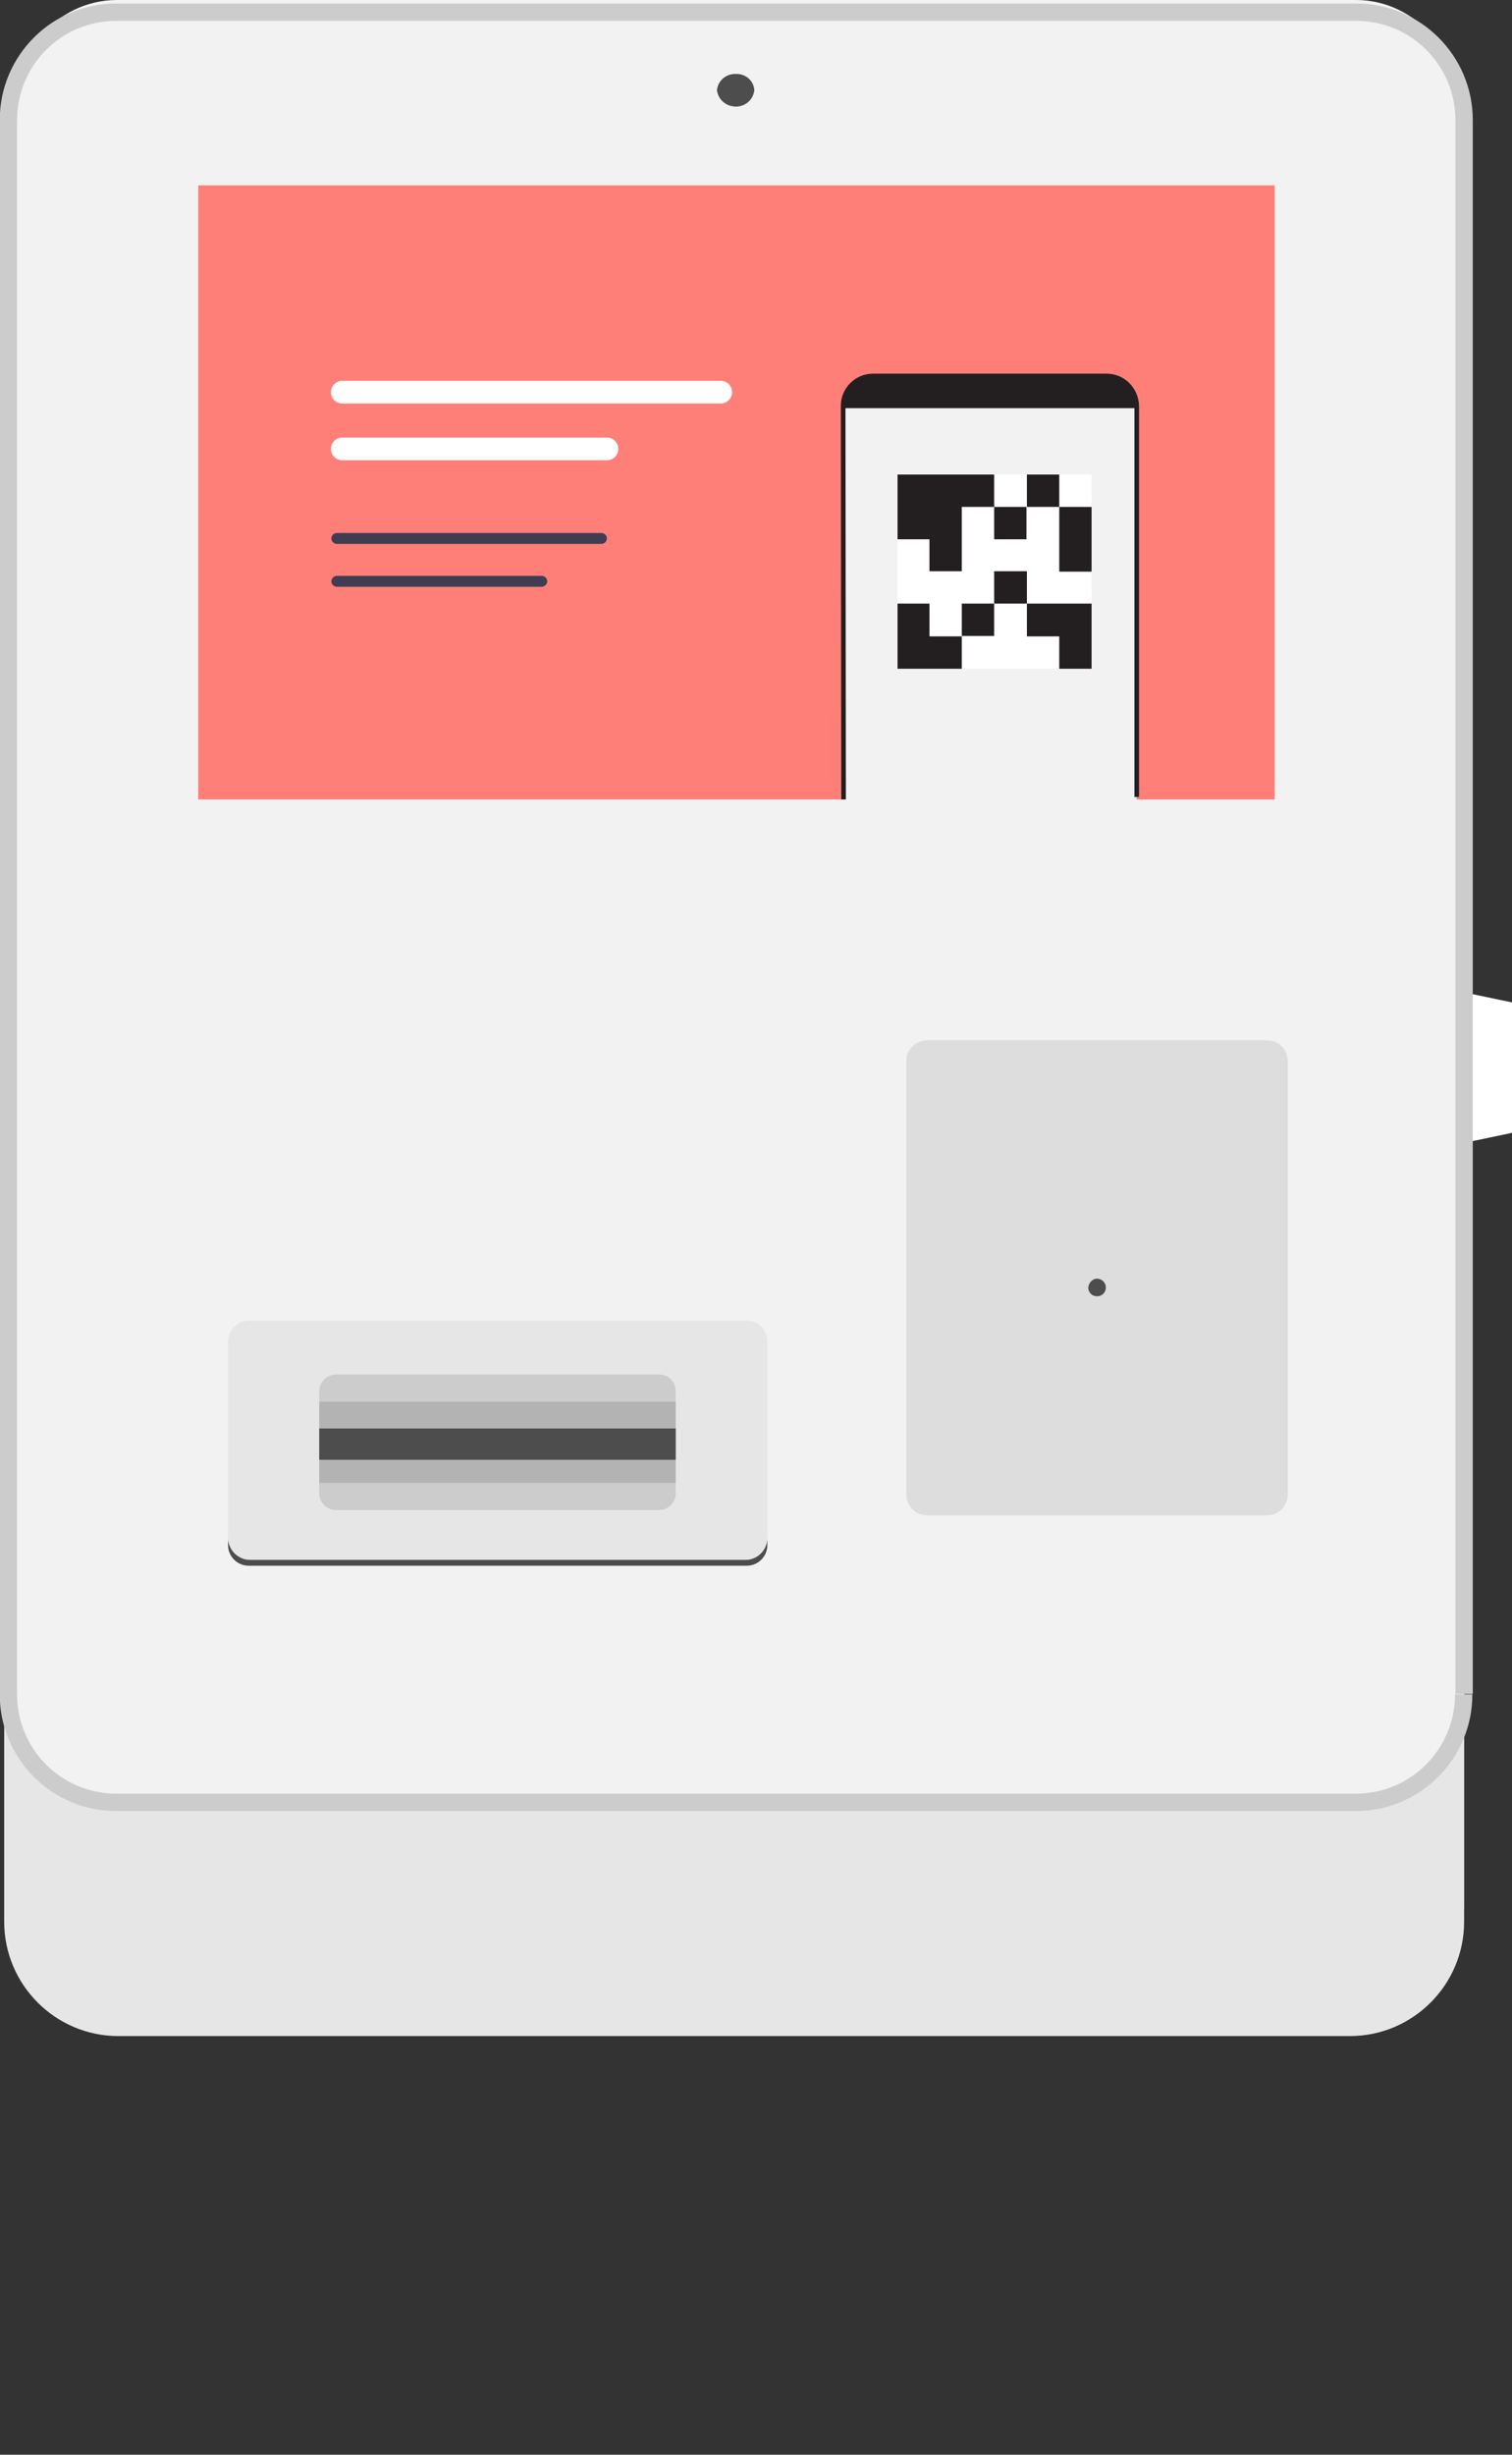 <svg version="1.1" id="el_nbFgKUQlP" xmlns="http://www.w3.org/2000/svg" xmlns:xlink="http://www.w3.org/1999/xlink" x="0px" y="0px" viewBox="0 0 360 584" style="enable-background:new 0 0 360 584;" xml:space="preserve"><rect x="0" y="0" width="360" height="584" fill="#333333" stroke="none"/> <style>svg {cursor : none;}</style><style>@-webkit-keyframes kf_el_LKThYzaUdV2_an_LnZy4Q2iK{0%{opacity: 1;}77.58%{opacity: 1;}78.18%{opacity: 0;}100%{opacity: 0;}}@keyframes kf_el_LKThYzaUdV2_an_LnZy4Q2iK{0%{opacity: 1;}77.58%{opacity: 1;}78.18%{opacity: 0;}100%{opacity: 0;}}@-webkit-keyframes kf_el_ItcxcrSkbAm_an_l-V_HyWP8{77.58%{-webkit-transform: translate(178.1px, 112.9px) scale(0.3, 0.3) translate(-178.1px, -112.9px);transform: translate(178.1px, 112.9px) scale(0.3, 0.3) translate(-178.1px, -112.9px);}82.42%{-webkit-transform: translate(178.1px, 112.9px) scale(1.05, 1.05) translate(-178.1px, -112.9px);transform: translate(178.1px, 112.9px) scale(1.05, 1.05) translate(-178.1px, -112.9px);}83.64%{-webkit-transform: translate(178.1px, 112.9px) scale(1, 1) translate(-178.1px, -112.9px);transform: translate(178.1px, 112.9px) scale(1, 1) translate(-178.1px, -112.9px);}0%{-webkit-transform: translate(178.1px, 112.9px) scale(0.3, 0.3) translate(-178.1px, -112.9px);transform: translate(178.1px, 112.9px) scale(0.3, 0.3) translate(-178.1px, -112.9px);}100%{-webkit-transform: translate(178.1px, 112.9px) scale(1, 1) translate(-178.1px, -112.9px);transform: translate(178.1px, 112.9px) scale(1, 1) translate(-178.1px, -112.9px);}}@keyframes kf_el_ItcxcrSkbAm_an_l-V_HyWP8{77.58%{-webkit-transform: translate(178.1px, 112.9px) scale(0.3, 0.3) translate(-178.1px, -112.9px);transform: translate(178.1px, 112.9px) scale(0.3, 0.3) translate(-178.1px, -112.9px);}82.42%{-webkit-transform: translate(178.1px, 112.9px) scale(1.05, 1.05) translate(-178.1px, -112.9px);transform: translate(178.1px, 112.9px) scale(1.05, 1.05) translate(-178.1px, -112.9px);}83.64%{-webkit-transform: translate(178.1px, 112.9px) scale(1, 1) translate(-178.1px, -112.9px);transform: translate(178.1px, 112.9px) scale(1, 1) translate(-178.1px, -112.9px);}0%{-webkit-transform: translate(178.1px, 112.9px) scale(0.3, 0.3) translate(-178.1px, -112.9px);transform: translate(178.1px, 112.9px) scale(0.3, 0.3) translate(-178.1px, -112.9px);}100%{-webkit-transform: translate(178.1px, 112.9px) scale(1, 1) translate(-178.1px, -112.9px);transform: translate(178.1px, 112.9px) scale(1, 1) translate(-178.1px, -112.9px);}}@-webkit-keyframes kf_el_ItcxcrSkbAm_an_IG8tJhQPs{77.58%{opacity: 0;}82.42%{opacity: 1;}0%{opacity: 0;}100%{opacity: 1;}}@keyframes kf_el_ItcxcrSkbAm_an_IG8tJhQPs{77.58%{opacity: 0;}82.42%{opacity: 1;}0%{opacity: 0;}100%{opacity: 1;}}@-webkit-keyframes kf_el_ntZ2qN_SjdG_an_9zE0iQMf4{10.91%{-webkit-transform: translate(200.9px, 96.9px) scale(1, 1.01) translate(-200.9px, -96.9px);transform: translate(200.9px, 96.9px) scale(1, 1.01) translate(-200.9px, -96.9px);}0%{-webkit-transform: translate(200.9px, 96.9px) scale(1, 1.01) translate(-200.9px, -96.9px);transform: translate(200.9px, 96.9px) scale(1, 1.01) translate(-200.9px, -96.9px);}100%{-webkit-transform: translate(200.9px, 96.9px) scale(1, 1.01) translate(-200.9px, -96.9px);transform: translate(200.9px, 96.9px) scale(1, 1.01) translate(-200.9px, -96.9px);}}@keyframes kf_el_ntZ2qN_SjdG_an_9zE0iQMf4{10.91%{-webkit-transform: translate(200.9px, 96.9px) scale(1, 1.01) translate(-200.9px, -96.9px);transform: translate(200.9px, 96.9px) scale(1, 1.01) translate(-200.9px, -96.9px);}0%{-webkit-transform: translate(200.9px, 96.9px) scale(1, 1.01) translate(-200.9px, -96.9px);transform: translate(200.9px, 96.9px) scale(1, 1.01) translate(-200.9px, -96.9px);}100%{-webkit-transform: translate(200.9px, 96.9px) scale(1, 1.01) translate(-200.9px, -96.9px);transform: translate(200.9px, 96.9px) scale(1, 1.01) translate(-200.9px, -96.9px);}}@-webkit-keyframes kf_el_t3KZdbcsAAM_an_saa81RL_U{54.55%{-webkit-transform: translate(211.375px, 257.897px) translate(-211.375px, -257.897px) translate(0px, 330px);transform: translate(211.375px, 257.897px) translate(-211.375px, -257.897px) translate(0px, 330px);}66.67%{-webkit-transform: translate(211.375px, 257.897px) translate(-211.375px, -257.897px) translate(0px, 0px);transform: translate(211.375px, 257.897px) translate(-211.375px, -257.897px) translate(0px, 0px);}68.48%{-webkit-transform: translate(211.375px, 257.897px) translate(-211.375px, -257.897px) translate(0px, 10px);transform: translate(211.375px, 257.897px) translate(-211.375px, -257.897px) translate(0px, 10px);}80%{-webkit-transform: translate(211.375px, 257.897px) translate(-211.375px, -257.897px) translate(0px, 10px);transform: translate(211.375px, 257.897px) translate(-211.375px, -257.897px) translate(0px, 10px);}92.12%{-webkit-transform: translate(211.375px, 257.897px) translate(-211.375px, -257.897px) translate(0px, 330px);transform: translate(211.375px, 257.897px) translate(-211.375px, -257.897px) translate(0px, 330px);}0%{-webkit-transform: translate(211.375px, 257.897px) translate(-211.375px, -257.897px) translate(0px, 330px);transform: translate(211.375px, 257.897px) translate(-211.375px, -257.897px) translate(0px, 330px);}100%{-webkit-transform: translate(211.375px, 257.897px) translate(-211.375px, -257.897px) translate(0px, 330px);transform: translate(211.375px, 257.897px) translate(-211.375px, -257.897px) translate(0px, 330px);}}@keyframes kf_el_t3KZdbcsAAM_an_saa81RL_U{54.55%{-webkit-transform: translate(211.375px, 257.897px) translate(-211.375px, -257.897px) translate(0px, 330px);transform: translate(211.375px, 257.897px) translate(-211.375px, -257.897px) translate(0px, 330px);}66.67%{-webkit-transform: translate(211.375px, 257.897px) translate(-211.375px, -257.897px) translate(0px, 0px);transform: translate(211.375px, 257.897px) translate(-211.375px, -257.897px) translate(0px, 0px);}68.48%{-webkit-transform: translate(211.375px, 257.897px) translate(-211.375px, -257.897px) translate(0px, 10px);transform: translate(211.375px, 257.897px) translate(-211.375px, -257.897px) translate(0px, 10px);}80%{-webkit-transform: translate(211.375px, 257.897px) translate(-211.375px, -257.897px) translate(0px, 10px);transform: translate(211.375px, 257.897px) translate(-211.375px, -257.897px) translate(0px, 10px);}92.12%{-webkit-transform: translate(211.375px, 257.897px) translate(-211.375px, -257.897px) translate(0px, 330px);transform: translate(211.375px, 257.897px) translate(-211.375px, -257.897px) translate(0px, 330px);}0%{-webkit-transform: translate(211.375px, 257.897px) translate(-211.375px, -257.897px) translate(0px, 330px);transform: translate(211.375px, 257.897px) translate(-211.375px, -257.897px) translate(0px, 330px);}100%{-webkit-transform: translate(211.375px, 257.897px) translate(-211.375px, -257.897px) translate(0px, 330px);transform: translate(211.375px, 257.897px) translate(-211.375px, -257.897px) translate(0px, 330px);}}@-webkit-keyframes kf_el_-4rWRTDQ9jI_an_fOzR7iLYj{0%{-webkit-transform: translate(2px, 257.4px) translate(-2px, -257.4px) translate(100px, 330px);transform: translate(2px, 257.4px) translate(-2px, -257.4px) translate(100px, 330px);}18.18%{-webkit-transform: translate(2px, 257.4px) translate(-2px, -257.4px) translate(100px, 330px);transform: translate(2px, 257.4px) translate(-2px, -257.4px) translate(100px, 330px);}29.09%{-webkit-transform: translate(2px, 257.4px) translate(-2px, -257.4px) translate(50px, 0px);transform: translate(2px, 257.4px) translate(-2px, -257.4px) translate(50px, 0px);}33.33%{-webkit-transform: translate(2px, 257.4px) translate(-2px, -257.4px) translate(50px, 10px);transform: translate(2px, 257.4px) translate(-2px, -257.4px) translate(50px, 10px);}44.24%{-webkit-transform: translate(2px, 257.4px) translate(-2px, -257.4px) translate(50px, 10px);transform: translate(2px, 257.4px) translate(-2px, -257.4px) translate(50px, 10px);}51.52%{-webkit-transform: translate(2px, 257.4px) translate(-2px, -257.4px) translate(50px, 330px);transform: translate(2px, 257.4px) translate(-2px, -257.4px) translate(50px, 330px);}100%{-webkit-transform: translate(2px, 257.4px) translate(-2px, -257.4px) translate(50px, 330px);transform: translate(2px, 257.4px) translate(-2px, -257.4px) translate(50px, 330px);}}@keyframes kf_el_-4rWRTDQ9jI_an_fOzR7iLYj{0%{-webkit-transform: translate(2px, 257.4px) translate(-2px, -257.4px) translate(100px, 330px);transform: translate(2px, 257.4px) translate(-2px, -257.4px) translate(100px, 330px);}18.18%{-webkit-transform: translate(2px, 257.4px) translate(-2px, -257.4px) translate(100px, 330px);transform: translate(2px, 257.4px) translate(-2px, -257.4px) translate(100px, 330px);}29.09%{-webkit-transform: translate(2px, 257.4px) translate(-2px, -257.4px) translate(50px, 0px);transform: translate(2px, 257.4px) translate(-2px, -257.4px) translate(50px, 0px);}33.33%{-webkit-transform: translate(2px, 257.4px) translate(-2px, -257.4px) translate(50px, 10px);transform: translate(2px, 257.4px) translate(-2px, -257.4px) translate(50px, 10px);}44.24%{-webkit-transform: translate(2px, 257.4px) translate(-2px, -257.4px) translate(50px, 10px);transform: translate(2px, 257.4px) translate(-2px, -257.4px) translate(50px, 10px);}51.52%{-webkit-transform: translate(2px, 257.4px) translate(-2px, -257.4px) translate(50px, 330px);transform: translate(2px, 257.4px) translate(-2px, -257.4px) translate(50px, 330px);}100%{-webkit-transform: translate(2px, 257.4px) translate(-2px, -257.4px) translate(50px, 330px);transform: translate(2px, 257.4px) translate(-2px, -257.4px) translate(50px, 330px);}}#el_nbFgKUQlP *{-webkit-animation-duration: 5.5s;animation-duration: 5.5s;-webkit-animation-iteration-count: infinite;animation-iteration-count: infinite;-webkit-animation-timing-function: cubic-bezier(0, 0, 1, 1);animation-timing-function: cubic-bezier(0, 0, 1, 1);}#el_8R2YRrRNVz{fill: #F2F2F2;}#el_Ri6chRFbio{fill: #FFFFFF;}#el_PCwLOE7cUj{fill: #E6E6E6;}#el_OcdrvE1kn-{fill: #F2F2F2;}#el_9_mNdE05-o{fill: #DDDDDD;}#el_0fGqiv7m4t{fill: #F2F2F2;}#el_wjh7hxcqJd{fill: #F2F2F2;}#el_yCGHibu58J{fill: #4D4D4D;}#el_tRZ7yksyu-{fill: #4D4D4D;}#el_fxhDWmY4qZ{fill: #E6E6E6;}#el_HxCDEN95hg{fill: #4D4D4D;}#el_ZrMB1_03W6{fill: #CCCCCC;}#el_wT2OoutMo_{fill: #B3B3B3;}#el_QuCsb-KU0P{fill: #4D4D4D;}#el_Kf0LLw-GQ-p{fill: #B3B3B3;}#el_NJHhhnbQKIy{fill: #CCCCCC;}#el_gq0AH-7l7sR{fill: #F2F2F2;}#el_Gml-LtlJd4b{fill: none;stroke: #CCCCCC;stroke-width: 4.13;stroke-miterlimit: 10;}#el_3wp3S3Ip1bJ{fill: #FE7F78;}#el_vRONuxperpL{fill: #37E8D7;visibility: hidden;}#el_RXvzYTZi-J9{fill: #403C51;}#el_Hl7B2pjmh_J{fill: #403C51;}#el_Mhmnd8os07x{fill: #FFFFFF;}#el_QQleE06tVTJ{fill: #FFFFFF;}#el_ntZ2qN_SjdG{fill: #F2F2F2;}#el_3ZlHYMnLQcv{fill: #FFFFFF;}#el_QDwobtqhYBf{fill: #231F20;}#el_oG0gcwPQKI9{fill: #231F20;}#el_KrdvSmrBPGR{fill: #231F20;}#el_fTT7UvdijBE{fill: #231F20;}#el_sdoJ1i7sqTM{fill: #231F20;}#el_LXNgVAjycZl{fill: #231F20;}#el_49URisljwDu{fill: #231F20;}#el_WlCuydMVUZ6{fill: #231F20;}#el_y2CZwhltijV{fill: #FFFFFF;}#el_OrBx5X4zhwy{fill: #FFFFFF;}#el_RYyEYMdZsYZ{fill: #403C51;}#el_nkjR392asXR{fill: #403C51;}#el_YF2MSvMX3CA{display: none;}#el_x5S1S7on3Z3{display: inline;}#el_REBmZuOglZC{fill: #F2F2F2;}#el_nR9UOHZ6wvO{fill: #FFFFFF;}#el_zNRK-HiQhC5{fill: #231F20;}#el_YL7M-Bb9vmj{fill: #231F20;}#el_7CeDhk-asVV{fill: #231F20;}#el_hxtagXeU3-s{fill: #231F20;}#el_a6hL4QETRmA{fill: #231F20;}#el_tzW8rNj7zsy{fill: #231F20;}#el_dH1KvH27e3N{fill: #231F20;}#el_SvFGyTli-CP{fill: #231F20;}#el_WVJkVRKvekn{display: inline;}#el_oq2N8iTkTLG{fill: #FFFFFF;}#el_UFbloFCnaUD{fill: #FFFFFF;}#el_ESROjrpEe4k{fill: #0E4160;}#el_iN_jUrpcQdh{fill: #0E4160;}#el_vqjLNvv-vON{fill: #1A1A1A;}#el_egGCOv0ME59{fill: #1A1A1A;}#el_KhccMrmrNDU{fill: #1A1A1A;}#el_RQvfjuT3AV4{fill: none;stroke: #231F20;stroke-width: 0.449;stroke-miterlimit: 10;}#el_fRhVj9eA3dE{fill: none;stroke: #231F20;stroke-width: 0.449;stroke-miterlimit: 10;}#el_AB0YWWqrERQ{fill: none;stroke: #231F20;stroke-width: 0.449;stroke-miterlimit: 10;}#el_8qVrQF8v_ez{fill: #B3B3B3;}#el_8bfL0GXLn6K{fill: #B3B3B3;}#el_tbTPU8UB2mw{fill: #B3B3B3;}#el_zgIlsOXR7Fs{fill: #B3B3B3;}#el_a44lP8aM5b2{fill: #808080;}#el_h4-yph2XPg6{fill: #E6E6E6;}#el_OOeTEOS77U8{fill: #1A1A1A;}#el_ZPfrkpX5qXT{fill: #1A1A1A;}#el_MbtwApTCAxj{fill: none;stroke: #231F20;stroke-width: 1.147;stroke-miterlimit: 10;}#el_Sw9QrZOSPUU{fill: none;stroke: #231F20;stroke-width: 1.147;stroke-miterlimit: 10;}#el_f6aJvbVoS5M{fill: none;stroke: #231F20;stroke-width: 1.147;stroke-miterlimit: 10;}#el_3QE299HYjTV{fill: #FFFFFF;}#el_BlRlEad8g2d{fill: #231F20;}#el_AIOFEqQ5vaJ{fill: #231F20;}#el_okqqZHwNBWs{fill: #231F20;}#el_DVITQM4xQA_{fill: #231F20;}#el_FN0OATURSqQ{fill: #231F20;}#el_QzGbZMgsxet{fill: #231F20;}#el_r2WLiGJjPQx{fill: #231F20;}#el_tZRIMhKToiG{fill: #B3B3B3;}#el_7X8bR8Z1U5I{fill: #B3B3B3;}#el_BNS4r33ILVC{fill: #B3B3B3;}#el_xtZb8kEWdie{fill: #B3B3B3;}#el_-4rWRTDQ9jI_an_fOzR7iLYj{-webkit-animation-fill-mode: backwards;animation-fill-mode: backwards;-webkit-transform: translate(2px, 257.4px) translate(-2px, -257.4px) translate(100px, 330px);transform: translate(2px, 257.4px) translate(-2px, -257.4px) translate(100px, 330px);-webkit-animation-name: kf_el_-4rWRTDQ9jI_an_fOzR7iLYj;animation-name: kf_el_-4rWRTDQ9jI_an_fOzR7iLYj;-webkit-animation-timing-function: cubic-bezier(0.42, 0, 0.58, 1);animation-timing-function: cubic-bezier(0.42, 0, 0.58, 1);}#el_t3KZdbcsAAM_an_saa81RL_U{-webkit-animation-fill-mode: backwards;animation-fill-mode: backwards;-webkit-transform: translate(211.375px, 257.897px) translate(-211.375px, -257.897px) translate(0px, 330px);transform: translate(211.375px, 257.897px) translate(-211.375px, -257.897px) translate(0px, 330px);-webkit-animation-name: kf_el_t3KZdbcsAAM_an_saa81RL_U;animation-name: kf_el_t3KZdbcsAAM_an_saa81RL_U;-webkit-animation-timing-function: cubic-bezier(0.42, 0, 0.58, 1);animation-timing-function: cubic-bezier(0.42, 0, 0.58, 1);}#el_ntZ2qN_SjdG_an_K08qTZgAi{-webkit-transform: translate(200.9px, 96.9px) translate(-200.9px, -96.9px) translate(0px, 4px);transform: translate(200.9px, 96.9px) translate(-200.9px, -96.9px) translate(0px, 4px);}#el_ntZ2qN_SjdG_an_9zE0iQMf4{-webkit-animation-fill-mode: backwards;animation-fill-mode: backwards;-webkit-transform: translate(200.9px, 96.9px) scale(1, 1.01) translate(-200.9px, -96.9px);transform: translate(200.9px, 96.9px) scale(1, 1.01) translate(-200.9px, -96.9px);-webkit-animation-name: kf_el_ntZ2qN_SjdG_an_9zE0iQMf4;animation-name: kf_el_ntZ2qN_SjdG_an_9zE0iQMf4;-webkit-animation-timing-function: cubic-bezier(0, 0, 1, 1);animation-timing-function: cubic-bezier(0, 0, 1, 1);}#el_M_OdDy7EpgJ{visibility: hidden;}#el_ItcxcrSkbAm{-webkit-animation-fill-mode: backwards;animation-fill-mode: backwards;opacity: 0;-webkit-animation-name: kf_el_ItcxcrSkbAm_an_IG8tJhQPs;animation-name: kf_el_ItcxcrSkbAm_an_IG8tJhQPs;-webkit-animation-timing-function: cubic-bezier(0.42, 0, 0.58, 1);animation-timing-function: cubic-bezier(0.42, 0, 0.58, 1);}#el_ItcxcrSkbAm_an_l-V_HyWP8{-webkit-animation-fill-mode: backwards;animation-fill-mode: backwards;-webkit-transform: translate(178.1px, 112.9px) scale(0.3, 0.3) translate(-178.1px, -112.9px);transform: translate(178.1px, 112.9px) scale(0.3, 0.3) translate(-178.1px, -112.9px);-webkit-animation-name: kf_el_ItcxcrSkbAm_an_l-V_HyWP8;animation-name: kf_el_ItcxcrSkbAm_an_l-V_HyWP8;-webkit-animation-timing-function: cubic-bezier(0, 0, 1, 1);animation-timing-function: cubic-bezier(0, 0, 1, 1);}#el_LKThYzaUdV2{-webkit-animation-fill-mode: backwards;animation-fill-mode: backwards;opacity: 1;-webkit-animation-name: kf_el_LKThYzaUdV2_an_LnZy4Q2iK;animation-name: kf_el_LKThYzaUdV2_an_LnZy4Q2iK;-webkit-animation-timing-function: cubic-bezier(0, 0, 1, 1);animation-timing-function: cubic-bezier(0, 0, 1, 1);}</style>

<title>douro-BTC-amazonite</title>
<path d="M27.8,481.5h295.1c14.2,0,25.7-13,25.7-29.1V29.1C348.6,13,337.1,0,322.9,0H27.8C13.6,0,2.1,13,2.1,29.1v423.4&#10;&#9;C2.1,468.5,13.6,481.5,27.8,481.5z" id="el_8R2YRrRNVz"/>
<g id="el_gxum9jjGcU">
	<path d="M361,240.1v27.7c0,0.8-0.6,1.6-1.4,1.8l-11,2.3v-35.8l11,2.3C360.4,238.5,361,239.3,361,240.1z" id="el_Ri6chRFbio"/>
	<path d="M348.6,403.1v54.1c0,15-12.2,27.2-27.2,27.2H28.2c-15,0-27.2-12.2-27.2-27.2v-54.1h1&#10;&#9;&#9;c0,14.2,11.5,25.7,25.7,25.7h295.1C337.1,428.8,348.6,417.3,348.6,403.1z" id="el_PCwLOE7cUj"/>
	<path d="M303.5,190.2h0.7V44.1h-0.7V44H47.2v0.1h-0.8v146.1L303.5,190.2L303.5,190.2z M348.6,403v0.1&#10;&#9;&#9;c0,14.2-11.5,25.7-25.7,25.7H27.8C13.6,428.8,2,417.3,2,403.1V28.6C2,14.4,13.5,2.8,27.7,2.8l0,0h295.1c14.2,0,25.7,11.5,25.7,25.7&#10;&#9;&#9;l0,0L348.6,403L348.6,403z M306.6,355.6V252.4c0-2.7-2.2-4.9-4.9-4.9l0,0h-81c-2.7,0-4.9,2.2-4.9,4.9l0,0v103.2&#10;&#9;&#9;c0,2.7,2.2,4.9,4.9,4.9l0,0h81C304.5,360.5,306.6,358.3,306.6,355.6z M182.7,367.6v-48.5c0-2.7-2.2-4.9-4.9-4.9H59.2&#10;&#9;&#9;c-2.7,0-4.9,2.2-4.9,4.9v48.5c0,2.7,2.2,4.9,4.9,4.9l0,0h118.6C180.5,372.5,182.7,370.3,182.7,367.6L182.7,367.6z M179.6,21.5&#10;&#9;&#9;c-0.3-2.5-2.6-4.2-5-3.8c-2,0.3-3.6,1.8-3.8,3.8c0.3,2.5,2.6,4.2,5.1,3.8C177.8,25.1,179.3,23.5,179.6,21.5z" id="el_OcdrvE1kn-"/>
	<path d="M306.6,252.4v103.2c0,2.7-2.2,4.9-4.9,4.9h-81c-2.7,0-4.9-2.2-4.9-4.9l0,0V252.4c0-2.7,2.2-4.9,4.9-4.9l0,0h81&#10;&#9;&#9;C304.5,247.5,306.6,249.7,306.6,252.4L306.6,252.4z M263.3,306.3c0-1.1-0.9-2.1-2.1-2.1s-2.1,0.9-2.1,2.1c0,1.1,0.9,2.1,2.1,2.1&#10;&#9;&#9;S263.3,307.5,263.3,306.3L263.3,306.3z" id="el_9_mNdE05-o"/>
	<rect x="303.5" y="44.1" width="0.7" height="146.1" id="el_0fGqiv7m4t"/>
	<rect x="47.2" y="44.1" width="256.3" height="0.1" id="el_wjh7hxcqJd"/>
	<path d="M261.2,304.2c1.1,0,2.1,0.9,2.1,2.1s-0.9,2.1-2.1,2.1s-2.1-0.9-2.1-2.1l0,0&#10;&#9;&#9;C259.2,305.2,260.1,304.2,261.2,304.2L261.2,304.2z" id="el_yCGHibu58J"/>
	<path d="M182.7,365.8v1.8c0,2.7-2.2,4.9-4.9,4.9l0,0H59.2c-2.7,0-4.9-2.2-4.9-4.9l0,0v-1.8c0,2.9,2.4,5.3,5.3,5.3l0,0&#10;&#9;&#9;h117.7C180.3,371.2,182.7,368.8,182.7,365.8L182.7,365.8z" id="el_tRZ7yksyu-"/>
	<path d="M182.7,319.1v46.7c0,2.9-2.4,5.3-5.3,5.3l0,0H59.6c-2.9,0-5.3-2.4-5.3-5.3l0,0v-46.7c0-2.7,2.2-4.9,4.9-4.9&#10;&#9;&#9;h118.6C180.5,314.2,182.7,316.4,182.7,319.1z M160.9,355.3V331c0-2.2-1.8-4-4-4l0,0H80c-2.2,0-4,1.8-4,4l0,0v24.4c0,2.2,1.8,4,4,4&#10;&#9;&#9;l0,0h76.9C159.1,359.4,160.9,357.6,160.9,355.3L160.9,355.3z" id="el_fxhDWmY4qZ"/>
	<path d="M175.2,17.6c2.3-0.1,4.3,1.6,4.4,3.9c-0.3,2.5-2.6,4.2-5.1,3.8c-2-0.3-3.5-1.8-3.8-3.8&#10;&#9;&#9;C170.9,19.2,172.9,17.5,175.2,17.6z" id="el_HxCDEN95hg"/>
	<path d="M160.9,352.8v2.5c0,2.2-1.8,4-4,4l0,0H80c-2.2,0-4-1.8-4-4l0,0v-2.5H160.9z" id="el_ZrMB1_03W6"/>
	<rect x="76" y="347.3" width="84.9" height="5.5" id="el_wT2OoutMo_"/>
	<rect x="76" y="339.8" width="84.9" height="7.5" id="el_QuCsb-KU0P"/>
	<rect x="76" y="333.5" width="84.9" height="6.3" id="el_Kf0LLw-GQ-p"/>
	<path d="M160.9,331v2.5H76V331c0-2.2,1.8-4,4-4l0,0h76.9C159.1,327,160.9,328.7,160.9,331L160.9,331z" id="el_NJHhhnbQKIy"/>
	<rect x="46.4" y="44.1" width="0.8" height="146.1" id="el_gq0AH-7l7sR"/>
	<path d="M348.6,403V28.6c0-14.2-11.5-25.7-25.7-25.7l0,0H27.8C13.6,2.8,2,14.3,2,28.6l0,0v374.5&#10;&#9;&#9;c0,14.2,11.5,25.7,25.7,25.7h295.1c14.2,0,25.7-11.5,25.7-25.7" id="el_Gml-LtlJd4b"/>
</g>
<rect id="el_3wp3S3Ip1bJ" x="47.2" y="44.1" width="256.3" height="146.1"/>


<g id="el_ItcxcrSkbAm_an_l-V_HyWP8" data-animator-group="true" data-animator-type="2"><g id="el_ItcxcrSkbAm">
	<path d="M178.1,71.9c-22.6,0-41,18.4-41,41s18.4,41,41,41s41-18.4,41-41S200.6,71.9,178.1,71.9z M178.1,146.2&#10;&#9;&#9;c-18.4,0-33.3-15-33.3-33.3s15-33.3,33.3-33.3s33.3,15,33.3,33.3S196.5,146.2,178.1,146.2z" id="el_Mhmnd8os07x"/>
	<path d="M194.9,98.4c-1.6-1.3-4-1.1-5.4,0.6l-16,19.9l-4.9-4.8c-1.5-1.5-3.9-1.5-5.4,0.1c-1.5,1.5-1.5,3.9,0.1,5.4&#10;&#9;&#9;l7.9,7.7c0.7,0.7,1.7,1.1,2.7,1.1c0.1,0,0.1,0,0.2,0c1.1-0.1,2.1-0.6,2.7-1.5l18.7-23.2C196.7,102.1,196.5,99.7,194.9,98.4z" id="el_QQleE06tVTJ"/>
</g></g>
<g id="el_LKThYzaUdV2">
	<g id="el_zLrWpiQp9_0">
		<g id="el_GT-XD4LCvd3">
			<g id="el_ntZ2qN_SjdG_an_9zE0iQMf4" data-animator-group="true" data-animator-type="2"><polygon points="270.6,189.6 200.9,190.2 200.9,96.9 270.6,96.9 &#9;&#9;&#9;" id="el_ntZ2qN_SjdG"/></g>
			<g id="el_4W9eyBZsyBq">
				<rect id="el_3ZlHYMnLQcv" x="213.7" y="112.9" width="46.2" height="46.2"/>
				<g id="el_V_lUJoDCqPG">
					<rect x="236.7" y="120.6" width="7.7" height="7.7" id="el_QDwobtqhYBf"/>
					<rect x="244.5" y="112.9" width="7.7" height="7.7" id="el_oG0gcwPQKI9"/>
					<rect x="252.2" y="120.6" width="7.7" height="15.4" id="el_KrdvSmrBPGR"/>
					<polygon points="244.5,143.6 244.5,135.9 236.7,135.9 236.7,143.6 244.5,143.6 244.5,151.4 252.2,151.4 &#10;&#9;&#9;&#9;&#9;&#9;&#9;252.2,159.1 259.9,159.1 259.9,143.6 &#9;&#9;&#9;&#9;&#9;" id="el_fTT7UvdijBE"/>
					<rect x="229" y="143.6" width="7.7" height="7.7" id="el_sdoJ1i7sqTM"/>
					<polygon points="221.3,135.9 229,135.9 229,120.6 236.7,120.6 236.7,112.9 213.7,112.9 213.7,128.3 221.3,128.3 &#10;&#9;&#9;&#9;&#9;&#9;&#9;&#9;&#9;&#9;&#9;&#9;" id="el_LXNgVAjycZl"/>
					<polygon points="221.3,143.6 213.7,143.6 213.7,159.1 229,159.1 229,151.4 221.3,151.4 &#9;&#9;&#9;&#9;&#9;" id="el_49URisljwDu"/>
				</g>
			</g>
		</g>
		<path id="el_WlCuydMVUZ6" d="M263.5,88.9h-55.7c-4.1,0-7.6,3.4-7.6,7.6l0.1,93.7h1.1l-0.1-93.1h68.8v92.5h1.1v-93&#10;&#9;&#9;&#9;C271.1,92.3,267.7,88.9,263.5,88.9z"/>
	</g>
	<g id="el_OJVIRxrGSZQ">
		<path id="el_y2CZwhltijV" d="M171.6,96H81.5c-1.5,0-2.7-1.2-2.7-2.7s1.2-2.7,2.7-2.7h90.1c1.5,0,2.7,1.2,2.7,2.7&#10;&#9;&#9;&#9;C174.3,94.7,173.2,96,171.6,96z"/>
		<path id="el_OrBx5X4zhwy" d="M144.5,109.5h-63c-1.5,0-2.7-1.2-2.7-2.7s1.2-2.7,2.7-2.7h63c1.5,0,2.7,1.2,2.7,2.7&#10;&#9;&#9;&#9;S146,109.5,144.5,109.5z"/>
		<path id="el_RYyEYMdZsYZ" d="M143.2,129.4h-63c-0.7,0-1.3-0.6-1.3-1.3s0.6-1.3,1.3-1.3h63c0.7,0,1.3,0.6,1.3,1.3&#10;&#9;&#9;&#9;C144.5,128.8,143.9,129.4,143.2,129.4z"/>
		<path id="el_nkjR392asXR" d="M128.9,139.6H80.2c-0.7,0-1.3-0.6-1.3-1.3s0.6-1.3,1.3-1.3H129c0.7,0,1.3,0.6,1.3,1.3&#10;&#9;&#9;&#9;S129.7,139.6,128.9,139.6z"/>
	</g>
</g>
<g id="el_YF2MSvMX3CA">
	<g id="el_x5S1S7on3Z3">
		<g id="el_2n-6r3-wJAm">
			<polygon points="270.6,190.2 200.9,190.8 200.9,97.5 270.6,97.5 &#9;&#9;&#9;" id="el_REBmZuOglZC"/>
			<g id="el_H6hFQ3Wok2G">
				<rect id="el_nR9UOHZ6wvO" x="213.7" y="113.5" width="46.2" height="46.2"/>
				<g id="el_CTAosR8GZMt">
					<rect x="236.7" y="121.2" width="7.7" height="7.7" id="el_zNRK-HiQhC5"/>
					<rect x="244.5" y="113.5" width="7.7" height="7.7" id="el_YL7M-Bb9vmj"/>
					<rect x="252.2" y="121.2" width="7.7" height="15.4" id="el_7CeDhk-asVV"/>
					<polygon points="244.5,144.2 244.5,136.5 236.7,136.5 236.7,144.2 244.5,144.2 244.5,152 252.2,152 252.2,159.7 &#10;&#9;&#9;&#9;&#9;&#9;&#9;259.9,159.7 259.9,144.2 &#9;&#9;&#9;&#9;&#9;" id="el_hxtagXeU3-s"/>
					<rect x="229" y="144.2" width="7.7" height="7.7" id="el_a6hL4QETRmA"/>
					<polygon points="221.3,136.5 229,136.5 229,121.2 236.7,121.2 236.7,113.5 213.7,113.5 213.7,128.9 221.3,128.9 &#10;&#9;&#9;&#9;&#9;&#9;&#9;&#9;&#9;&#9;&#9;&#9;" id="el_tzW8rNj7zsy"/>
					<polygon points="221.3,144.2 213.7,144.2 213.7,159.7 229,159.7 229,152 221.3,152 &#9;&#9;&#9;&#9;&#9;" id="el_dH1KvH27e3N"/>
				</g>
			</g>
		</g>
		<path id="el_SvFGyTli-CP" d="M263.5,89.5h-55.7c-4.1,0-7.6,3.4-7.6,7.6l0.1,93.7h1.1l-0.1-93.1h68.8v92.5h1.1v-93&#10;&#9;&#9;&#9;C271.1,92.9,267.7,89.5,263.5,89.5z"/>
	</g>
	<g id="el_WVJkVRKvekn">
		<path id="el_oq2N8iTkTLG" d="M171.6,96H81.5c-1.5,0-2.7-1.2-2.7-2.7s1.2-2.7,2.7-2.7h90.1c1.5,0,2.7,1.2,2.7,2.7&#10;&#9;&#9;&#9;C174.3,94.7,173.2,96,171.6,96z"/>
		<path id="el_UFbloFCnaUD" d="M144.5,109.5h-63c-1.5,0-2.7-1.2-2.7-2.7s1.2-2.7,2.7-2.7h63c1.5,0,2.7,1.2,2.7,2.7&#10;&#9;&#9;&#9;S146,109.5,144.5,109.5z"/>
		<path id="el_ESROjrpEe4k" d="M143.2,129.4h-63c-0.7,0-1.3-0.6-1.3-1.3s0.6-1.3,1.3-1.3h63c0.7,0,1.3,0.6,1.3,1.3&#10;&#9;&#9;&#9;C144.5,128.8,143.9,129.4,143.2,129.4z"/>
		<path id="el_iN_jUrpcQdh" d="M128.9,139.6H80.2c-0.7,0-1.3-0.6-1.3-1.3s0.6-1.3,1.3-1.3H129c0.7,0,1.3,0.6,1.3,1.3&#10;&#9;&#9;&#9;S129.7,139.6,128.9,139.6z"/>
	</g>
</g>
<g id="el_t3KZdbcsAAM_an_saa81RL_U" data-animator-group="true" data-animator-type="0"><g id="el_t3KZdbcsAAM">
	<g id="el_aQEx_ccwr_C">
		<g id="el_WcnHUJCy8LV">
			<g id="el_ybEW47y57be">
				<path d="M296.7,267.9v133.5c0,1.1-0.2,2.2-0.5,3.2H226c-0.4-1-0.6-2.1-0.5-3.2V267.9c0-1,0.2-2,0.5-2.9h70.4&#10;&#9;&#9;&#9;&#9;&#9;C296.5,265.9,296.7,266.9,296.7,267.9z" id="el_vqjLNvv-vON"/>
				<path d="M296.2,265h-70.4c1.3-4.2,5.2-7.1,9.6-7.1h51.2C291,257.8,294.9,260.7,296.2,265z" id="el_egGCOv0ME59"/>
				<path d="M225.9,404.5h70.2c-1.3,4.1-5.2,6.9-9.5,6.9h-51.2C231.1,411.5,227.2,408.7,225.9,404.5z" id="el_KhccMrmrNDU"/>
			</g>
			<g id="el_6efO_ekkVKH">
				<path d="M296.1,404.5c-1.3,4.1-5.2,6.9-9.5,6.9h-51.2c-4.3,0-8.2-2.8-9.5-6.9c-0.4-1-0.6-2.1-0.5-3.2V267.9&#10;&#9;&#9;&#9;&#9;&#9;c0-1,0.2-2,0.5-2.9c1.3-4.2,5.2-7.1,9.6-7.1h51.2c4.4,0,8.3,2.9,9.6,7.1c0.3,0.9,0.5,1.9,0.5,2.9v133.5&#10;&#9;&#9;&#9;&#9;&#9;C296.7,402.5,296.5,403.5,296.1,404.5z" id="el_RQvfjuT3AV4"/>
				<polyline points="225.7,265 225.8,265 296.2,265 &#9;&#9;&#9;&#9;" id="el_fRhVj9eA3dE"/>
				<polyline points="225.8,404.5 225.9,404.5 296.1,404.5 &#9;&#9;&#9;&#9;" id="el_AB0YWWqrERQ"/>
			</g>
		</g>
		<circle id="el_8qVrQF8v_ez" cx="242.8" cy="277.4" r="4.9"/>
	</g>
	<path id="el_8bfL0GXLn6K" d="M306.1,339.1c0,0-1.6-8.1-9.7-6.1l4.2-1.4c4.5-1.7,7-6.6,5.6-11.2c0,0-1.7-8.7-10.5-5.9l-61.9,19.9&#10;&#9;&#9;l-4.4-15c-1.2-4.7-5.9-7.5-10.6-6.3c-0.1,0-0.3,0.1-0.4,0.1l-0.8,0.3c-4.7,1.7-7.3,6.9-5.8,11.7l8.5,29.3L220.1,584h58.3l0.2-196&#10;&#9;&#9;l15.8-5c4.4-1.5,6.9-6.1,5.7-10.6c-0.4-1.6-1.2-3.1-2.4-4.3l1.1-0.3c4.4-1.5,6.9-6.1,5.7-10.6c0,0-1.1-5.8-6.7-5.9l2.7-0.9&#10;&#9;&#9;C305.1,348.6,307.5,343.7,306.1,339.1z"/>
</g></g>
<g id="el_-4rWRTDQ9jI_an_fOzR7iLYj" data-animator-group="true" data-animator-type="0"><g id="el_-4rWRTDQ9jI">
	<g id="el_TJy98OlfFEs">
		<g id="el_qcGd83oc5X9">
			<circle cx="22" cy="369.1" r="14.4" id="el_tbTPU8UB2mw"/>
		</g>
	</g>
	<g id="el_bSqM93YGrba">
		<g id="el_rH7IyVC9cri">
			<path d="M360,583.8L229.6,584L153,512.8c-21.5,5-79.7-9-85.8-27.8l19.4-27.4l0.1-0.1c25-28.1,69.9-53.4,69.9-53.4&#10;&#9;&#9;&#9;&#9;l3.5-9.2h21.5c1.2,1.1,2.1,2.6,2.4,4.3l5.2,33.6c1,6.3,4.2,12,9.2,15.8L360,583.8z" id="el_zgIlsOXR7Fs"/>
			<path d="M156.6,404.1c0,0-44.8,25.3-69.9,53.4l42-59.5C143.9,397.6,156.6,404.1,156.6,404.1z" id="el_a44lP8aM5b2"/>
		</g>
	</g>
	<g id="el_AZXmbeg4A0O">
		<g id="el_Az3MrU8d5Gj">
			<g id="el_i-1UxmVeijx">
				<path d="M135,268.7v217.8c0,0.2,0,0.3,0,0.6h-0.1l-0.6-0.1h-110h-0.7h-0.1c0-0.2,0-0.3,0-0.6V268.7l0.7-0.1h110.2&#10;&#9;&#9;&#9;&#9;&#9;L135,268.7z" id="el_h4-yph2XPg6"/>
				<path d="M135,268.7l-0.6-0.1H24.1l-0.7,0.1c0-6.3,5.1-11.3,11.3-11.3h89C130,257.4,135,262.4,135,268.7z" id="el_OOeTEOS77U8"/>
				<path d="M134.2,486.9l0.6,0.1c-0.2,5.9-5.1,10.7-11.2,10.7h-89c-5.9,0-10.9-4.8-11.2-10.7l0.7-0.1H134.2&#10;&#9;&#9;&#9;&#9;&#9;L134.2,486.9z" id="el_ZPfrkpX5qXT"/>
			</g>
			<g id="el_GRItnPRr3iN">
				<path d="M134.9,487c-0.2,5.9-5.1,10.7-11.2,10.7h-89c-5.9,0-10.9-4.8-11.2-10.7h-0.1c0-0.2,0-0.3,0-0.6V268.7&#10;&#9;&#9;&#9;&#9;&#9;c0-6.3,5.1-11.3,11.3-11.3h89c6.3,0,11.3,5,11.3,11.3v217.8c0,0.2,0,0.3,0,0.6h-0.1V487z" id="el_MbtwApTCAxj"/>
				<line x1="24.1" y1="268.6" x2="134.3" y2="268.6" id="el_Sw9QrZOSPUU"/>
				<line x1="24.3" y1="486.9" x2="134.2" y2="486.9" id="el_f6aJvbVoS5M"/>
			</g>
		</g>
		<g id="el__eZLW_HaIAl">
			<rect id="el_3QE299HYjTV" x="44.2" y="340.7" width="73.7" height="73.7"/>
			<g id="el_HjZow_-imAd">
				<polygon points="44.2,340.7 44.2,365.2 56.4,365.2 56.4,377.6 68.7,377.6 68.7,353 81,353 81,340.7 &#9;&#9;&#9;&#9;" id="el_BlRlEad8g2d"/>
				<rect x="81" y="353" width="12.2" height="12.2" id="el_AIOFEqQ5vaJ"/>
				<rect x="93.3" y="340.7" width="12.2" height="12.2" id="el_okqqZHwNBWs"/>
				<rect x="105.6" y="353" width="12.2" height="24.6" id="el_DVITQM4xQA_"/>
				<polygon points="93.3,377.6 81,377.6 81,389.8 93.3,389.8 93.3,402.2 105.6,402.2 105.6,414.4 117.9,414.4 &#10;&#9;&#9;&#9;&#9;&#9;117.9,389.8 93.3,389.8 &#9;&#9;&#9;&#9;" id="el_FN0OATURSqQ"/>
				<rect x="68.7" y="389.8" width="12.2" height="12.2" id="el_QzGbZMgsxet"/>
				<polygon points="56.4,389.8 44.2,389.8 44.2,414.4 68.7,414.4 68.7,402.2 56.4,402.2 &#9;&#9;&#9;&#9;" id="el_r2WLiGJjPQx"/>
			</g>
		</g>
	</g>
	<g id="el_ZeRQv3nagB4">
		<g id="el_7_L6cD5uZwW">
			<path d="M22.5,427.1c7.7,0,13.8,6.2,13.8,13.9c0,3.8-1.6,7.3-4,9.8c-2.5,2.5-6,4.1-9.8,4.1H16&#10;&#9;&#9;&#9;&#9;c-7.7,0-13.8-6.2-13.8-13.9c0-3.8,1.6-7.3,4-9.8c2.5-2.5,6-4.1,9.8-4.1H22.5z" id="el_tZRIMhKToiG"/>
			<path d="M22.5,457.6c7.7,0,13.8,6.2,13.8,13.9c0,3.8-1.6,7.3-4,9.8c-2.5,2.5-6,4-9.8,4H16c-7.7,0-13.8-6.2-13.8-13.8&#10;&#9;&#9;&#9;&#9;c0-3.8,1.6-7.3,4-9.8c2.5-2.5,6-4,9.8-4h6.5V457.6z" id="el_7X8bR8Z1U5I"/>
			<path d="M16.7,395.1c8.1,0,14.7,6.5,14.7,14.7c0,8.1-6.5,14.7-14.7,14.7S2,418,2,409.8&#10;&#9;&#9;&#9;&#9;C2.1,401.6,8.6,395.1,16.7,395.1z" id="el_BNS4r33ILVC"/>
		</g>
	</g>
	<g id="el_8G_yEZf2ZJB">
		<g id="el_l_I7zUYl5fK">
			<path d="M141.8,342.7l39.9,52l-25,9.2l-30.9-45.2c-3.6-3.7-6.3-12.2-2.7-15.8l3-3&#10;&#9;&#9;&#9;&#9;C129.6,336.4,138.1,339.1,141.8,342.7z" id="el_xtZb8kEWdie"/>
		</g>
	</g>
</g></g>
</svg>